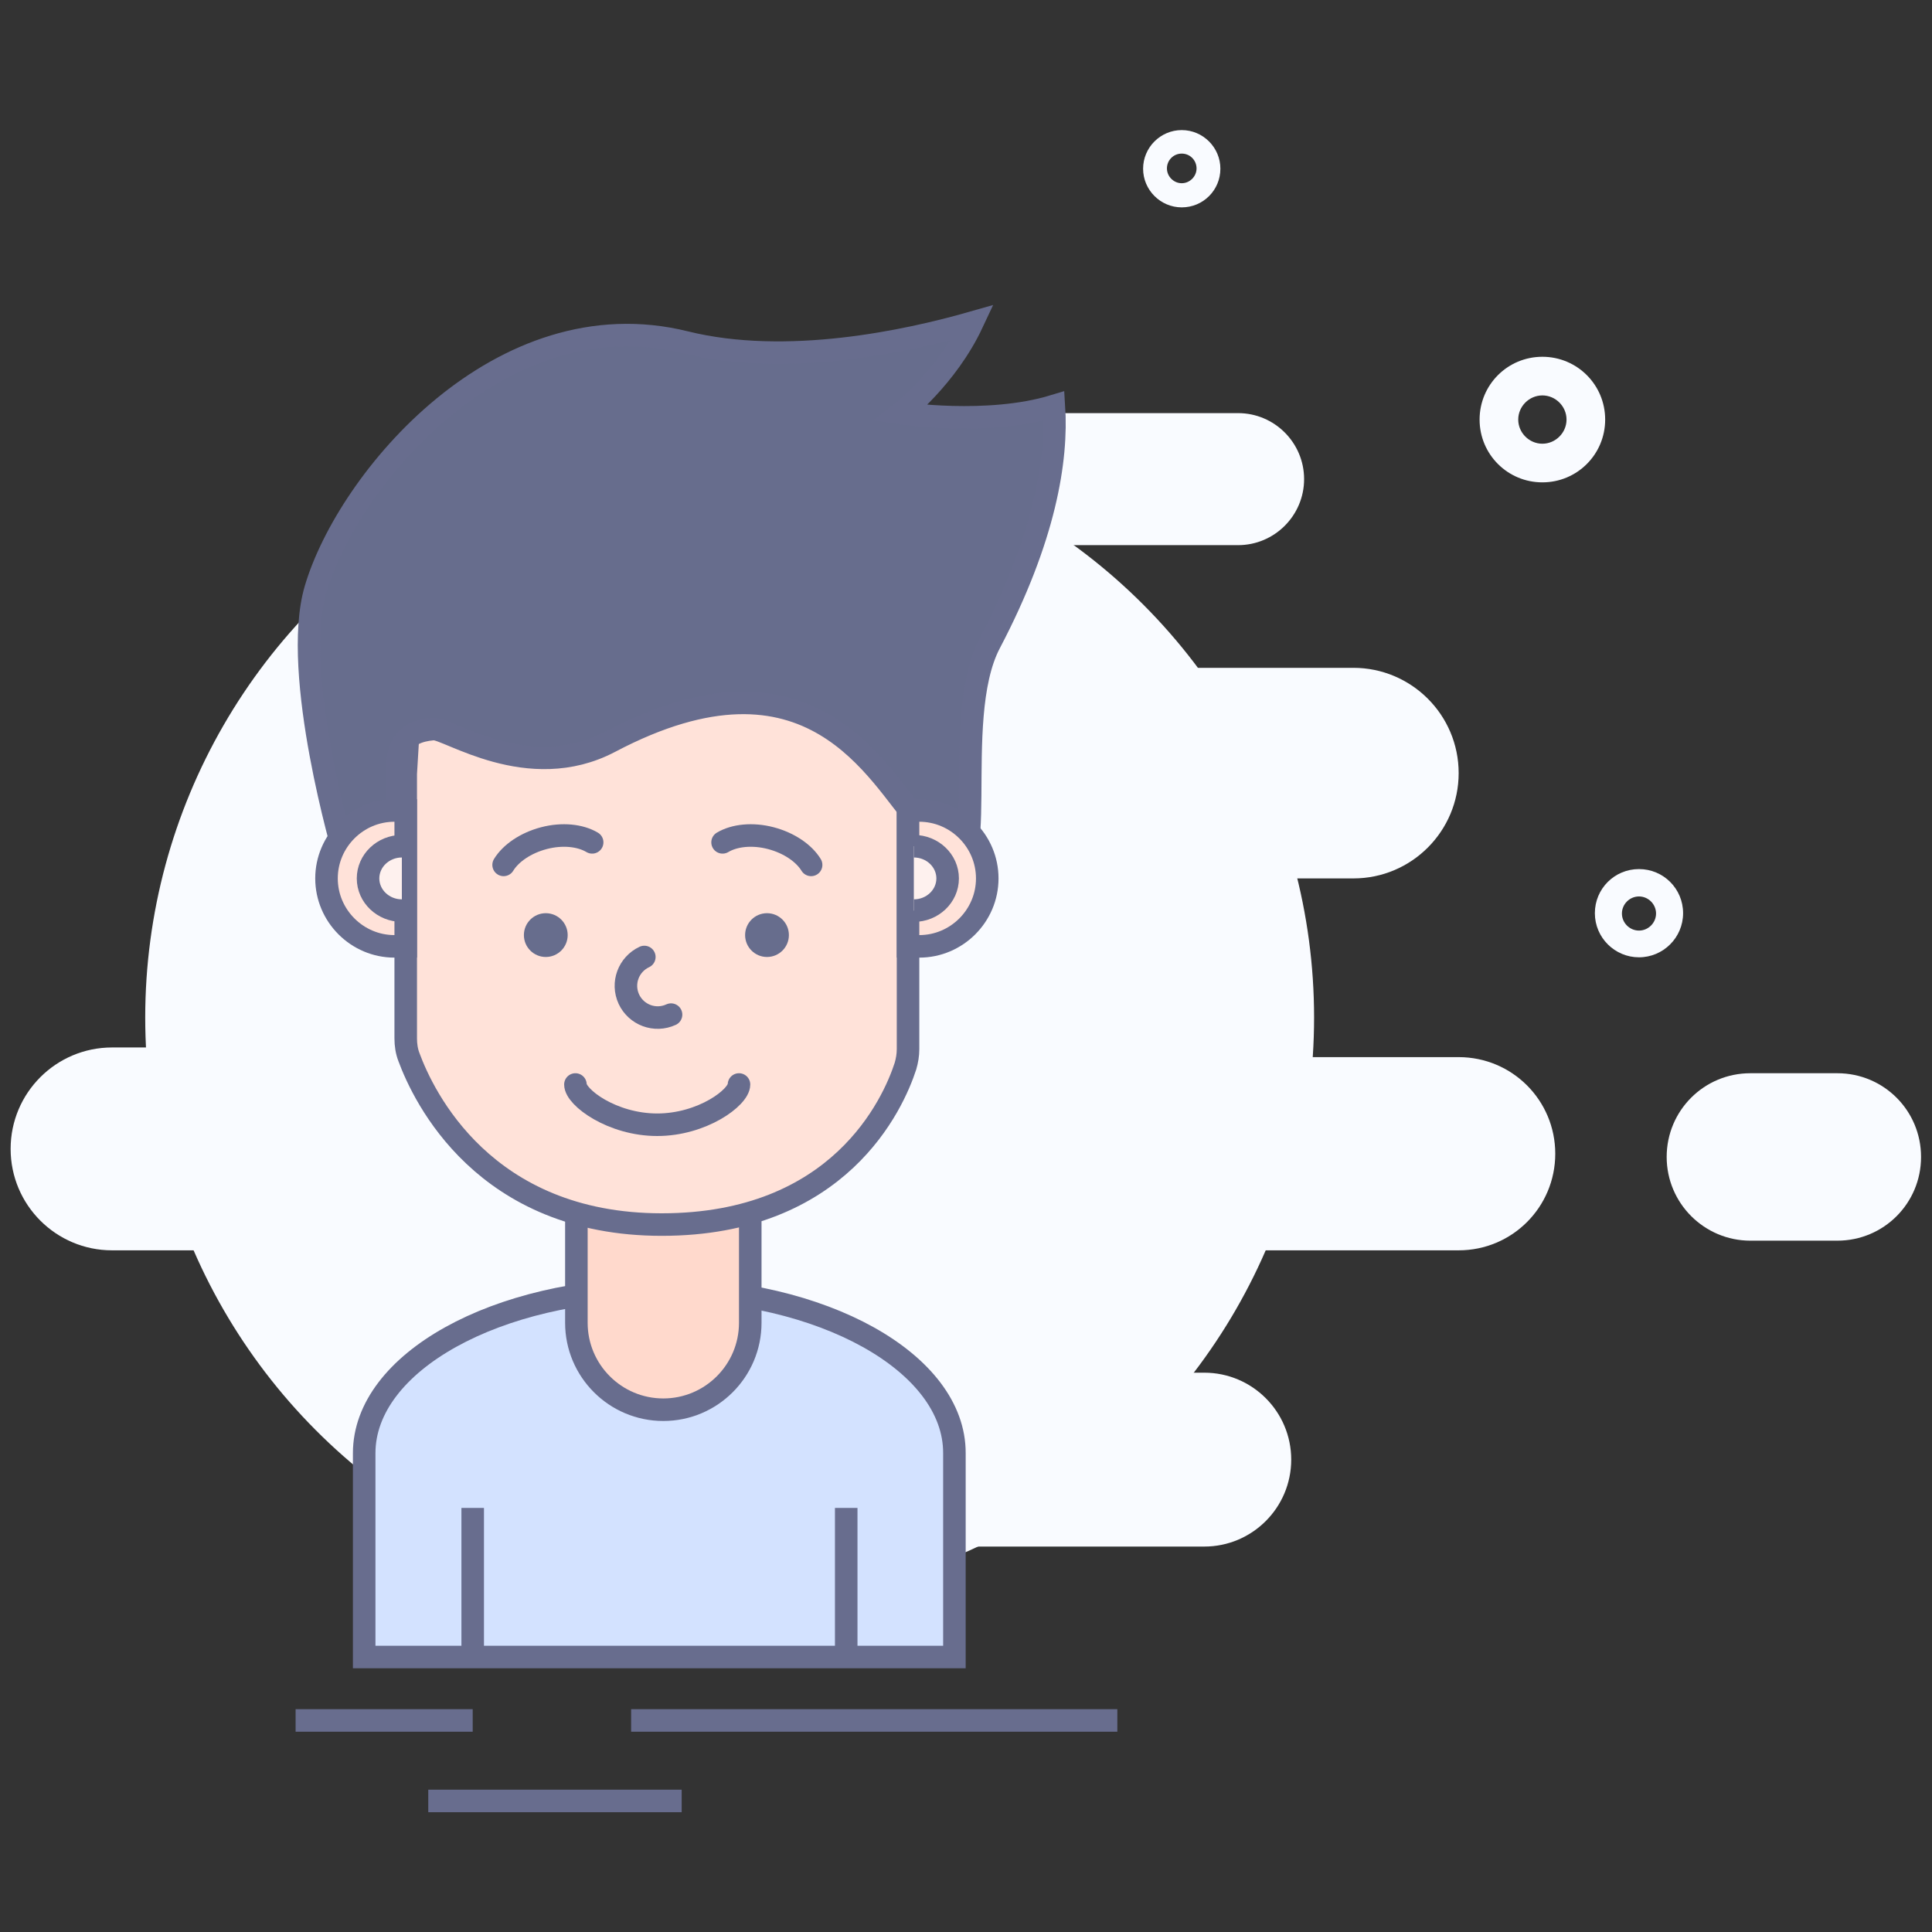 <?xml version="1.0" encoding="utf-8"?>
<!-- Generator: Adobe Illustrator 21.0.2, SVG Export Plug-In . SVG Version: 6.00 Build 0)  -->
<svg version="1.1" xmlns="http://www.w3.org/2000/svg" xmlns:xlink="http://www.w3.org/1999/xlink" x="0px" y="0px"
	 viewBox="0 0 600 600" style="enable-background:new 0 0 600 600;" xml:space="preserve">
<rect x="0" y="0" width="600" height="600" fill="#333333" stroke="none"/>
<style type="text/css">
	.st0{fill:#F9FBFF;}
	.st1{fill:#868AA5;}
	.st2{fill:#D3E2FF;stroke:#686D8E;stroke-width:7;stroke-miterlimit:10;}
	.st3{fill:#FFD9CC;stroke:#686D8E;stroke-width:7;stroke-miterlimit:10;}
	.st4{fill:#FFE2D9;stroke:#686D8E;stroke-width:7;stroke-miterlimit:10;}
	.st5{fill:none;stroke:#686D8E;stroke-width:7;stroke-miterlimit:10;}
	.st6{fill:none;stroke:#686D8E;stroke-width:7;stroke-linecap:round;stroke-miterlimit:10;}
	.st7{fill:#676D8D;}
	.st8{fill:#676D8D;stroke:#686D8E;stroke-width:7;stroke-miterlimit:10;}
	.st9{fill:#FEF1EE;stroke:#686D8E;stroke-width:7;stroke-miterlimit:10;}
	.st10{fill:#FFFFFF;stroke:#686D8E;stroke-width:7;stroke-miterlimit:10;}
	.st11{fill:none;stroke:#686D8E;stroke-width:7;stroke-linecap:round;stroke-linejoin:round;stroke-miterlimit:10;}
	.st12{fill:none;stroke:#686D8E;stroke-width:7;stroke-miterlimit:10;stroke-dasharray:28.137,14.069;}
	.st13{fill:none;stroke:#686D8E;stroke-width:7;stroke-miterlimit:10;stroke-dasharray:24,12;}
	.st14{fill:#B2E1DD;stroke:#686D8E;stroke-width:7;stroke-miterlimit:10;}
	.st15{fill:#DCE8FF;stroke:#686D8E;stroke-width:7;stroke-miterlimit:10;}
	.st16{fill:#7ECDC7;stroke:#686D8E;stroke-width:7;stroke-miterlimit:10;}
	.st17{fill:none;stroke:#C3C5D2;stroke-width:7;stroke-linecap:round;stroke-miterlimit:10;}
	.st18{fill:#BDCCD4;stroke:#686D8E;stroke-width:7;stroke-miterlimit:10;}
	.st19{display:none;}
</style>
<g id="background">
	<g>
		<g id="Layer_4">
			<circle class="st0" cx="226.6" cy="316" r="181.5"/>
		</g>
		<path class="st0" d="M197.8,272.8h222.5c18.1,0,32.7-14.7,32.7-32.7l0,0c0-18.1-14.7-32.7-32.7-32.7H197.8
			c-18.1,0-32.7,14.7-32.7,32.7l0,0C165,258.2,179.7,272.8,197.8,272.8z"/>
		<path class="st0" d="M66.8,388.3h-32c-17.4,0-31.5-14.1-31.5-31.5l0,0c0-17.4,14.1-31.5,31.5-31.5h32c17.4,0,31.5,14.1,31.5,31.5
			l0,0C98.3,374.2,84.2,388.3,66.8,388.3z"/>
		<path class="st0" d="M211,388.3h242c16.6,0,30-13.4,30-30l0,0c0-16.6-13.4-30-30-30H211c-16.6,0-30,13.4-30,30l0,0
			C181,374.9,194.4,388.3,211,388.3z"/>
		<path class="st0" d="M278.9,480.3H374c14.9,0,27-12.1,27-27l0,0c0-14.9-12.1-27-27-27h-95.1c-14.9,0-27,12.1-27,27l0,0
			C251.9,468.3,264,480.3,278.9,480.3z"/>
		<path class="st0" d="M293.5,169.3h91c11.3,0,20.5-9.2,20.5-20.5l0,0c0-11.3-9.2-20.5-20.5-20.5h-91c-11.3,0-20.5,9.2-20.5,20.5
			l0,0C273,160.2,282.2,169.3,293.5,169.3z"/>
		<path class="st0" d="M543.6,385.3h27c14.4,0,26-11.6,26-26l0,0c0-14.4-11.6-26-26-26h-27c-14.4,0-26,11.6-26,26l0,0
			C517.6,373.7,529.3,385.3,543.6,385.3z"/>
		<g>
			<path class="st0" d="M479,149.8c-10.8,0-19.5-8.7-19.5-19.5s8.7-19.5,19.5-19.5s19.5,8.7,19.5,19.5S489.8,149.8,479,149.8z
				 M479,122.8c-4.1,0-7.5,3.4-7.5,7.5c0,4.1,3.4,7.5,7.5,7.5s7.5-3.4,7.5-7.5C486.5,126.2,483.1,122.8,479,122.8z"/>
		</g>
		<g>
			<path class="st0" d="M367,64.4c-6.6,0-12-5.4-12-12s5.4-12,12-12s12,5.4,12,12S373.7,64.4,367,64.4z M367,47.7
				c-2.6,0-4.6,2.1-4.6,4.6s2.1,4.6,4.6,4.6s4.6-2.1,4.6-4.6S369.6,47.7,367,47.7z"/>
		</g>
		<g>
			<path class="st0" d="M509,297.3c-7.5,0-13.7-6.1-13.7-13.7c0-7.6,6.1-13.7,13.7-13.7s13.7,6.1,13.7,13.7
				C522.7,291.2,516.5,297.3,509,297.3z M509,278.4c-2.9,0-5.3,2.4-5.3,5.3c0,2.9,2.4,5.3,5.3,5.3s5.3-2.4,5.3-5.3
				C514.3,280.8,511.9,278.4,509,278.4z"/>
		</g>
	</g>
</g>
<g id="character">
	<g>
		<path class="st2" d="M204.8,400.3c-50.6,0-91.7,22.8-91.7,51v63.3h183.3v-63.3C296.5,423.2,255.5,400.3,204.8,400.3z"/>
		<g>
			<path class="st3" d="M206,437.8c-14.9,0-27-12.1-27-27v-40.5h54v40.5C233,425.7,220.9,437.8,206,437.8z"/>
		</g>
		<g>
			<path class="st4" d="M205.5,380.3c-55.2,0-74-39.8-78.5-52c-0.7-1.8-1-3.8-1-5.8v-81.2c0-0.3,0-0.7,0-1l1.1-18.3
				c0.4-7.5,5.6-13.7,12.9-15.6l63.9-16.2c1.4-0.3,2.8-0.5,4.2-0.5c3.2,0,6.3,0.9,9,2.6l56.8,35.3c5.1,3.1,8.1,8.6,8.1,14.5v83.7
				c0,1.8-0.3,3.6-0.8,5.3C277.4,342.8,260.7,380.3,205.5,380.3z"/>
		</g>
		<g>
			<line class="st5" x1="146.8" y1="468.3" x2="146.8" y2="514.7"/>
			<line class="st5" x1="262.8" y1="468.3" x2="262.8" y2="514.7"/>
		</g>
		<path class="st6" d="M208.4,315.1c-5,2.3-10.8,0.1-13.1-4.8c-2.3-5-0.1-10.8,4.8-13.1"/>
		<circle class="st7" cx="169.5" cy="290.4" r="6.8"/>
		<circle class="st7" cx="238.2" cy="290.4" r="6.8"/>
		<path class="st6" d="M183.9,261.6c-3.7-2.2-9.3-2.8-15-1.3s-10.3,4.7-12.5,8.3"/>
		<path class="st6" d="M224.4,261.6c3.7-2.2,9.3-2.8,15-1.3c5.7,1.5,10.3,4.7,12.5,8.3"/>
		<path class="st6" d="M229.5,336.8c0,4-11.4,12.5-25.4,12.5s-25.4-8.5-25.4-12.5"/>
		<line class="st5" x1="196" y1="534.3" x2="347" y2="534.3"/>
		<line class="st5" x1="211.7" y1="559.3" x2="133" y2="559.3"/>
		<line class="st5" x1="146.8" y1="534.3" x2="91.8" y2="534.3"/>
		<g>
			<path class="st8" d="M279.8,128.3c0,0,14.2-11,22.2-28.1c-20.3,5.8-57.7,13.9-89.2,6.1C155.5,92.1,108,149,98,183
				c-7.7,26.2,9,82.7,9,82.7s4.9,6.3,11.3-1.8c11.8-15-3.8-35.8,16.3-37.5c4.3-0.4,29.5,17.3,54.8,4c62.9-33.2,83.3,10.9,96.1,24.8
				c2.4,2.6-4.9,8.6,6.3,14.4c17.3,9,2.8-45.6,15.6-69.9c17.1-32.6,21-56.8,19.9-73.6C306.6,132.4,279.8,128.3,279.8,128.3z"/>
		</g>
		<g>
			<g>
				<path class="st4" d="M122.5,293.9c-11.6,0-21.1-9.5-21.1-21.1s9.5-21.1,21.1-21.1h3.5v42.2H122.5L122.5,293.9z"/>
			</g>
			<g>
				<path class="st4" d="M282,293.9v-42.2h3.5c11.6,0,21.1,9.5,21.1,21.1s-9.5,21.1-21.1,21.1L282,293.9L282,293.9z"/>
			</g>
		</g>
		<path class="st9" d="M124.8,262.8c-5.8,0-10.5,4.5-10.5,10s4.7,10,10.5,10"/>
		<path class="st9" d="M283.8,282.8c5.8,0,10.5-4.5,10.5-10s-4.7-10-10.5-10"/>
	</g>
</g>
<g id="Layer_3" class="st19">
</g>
</svg>
